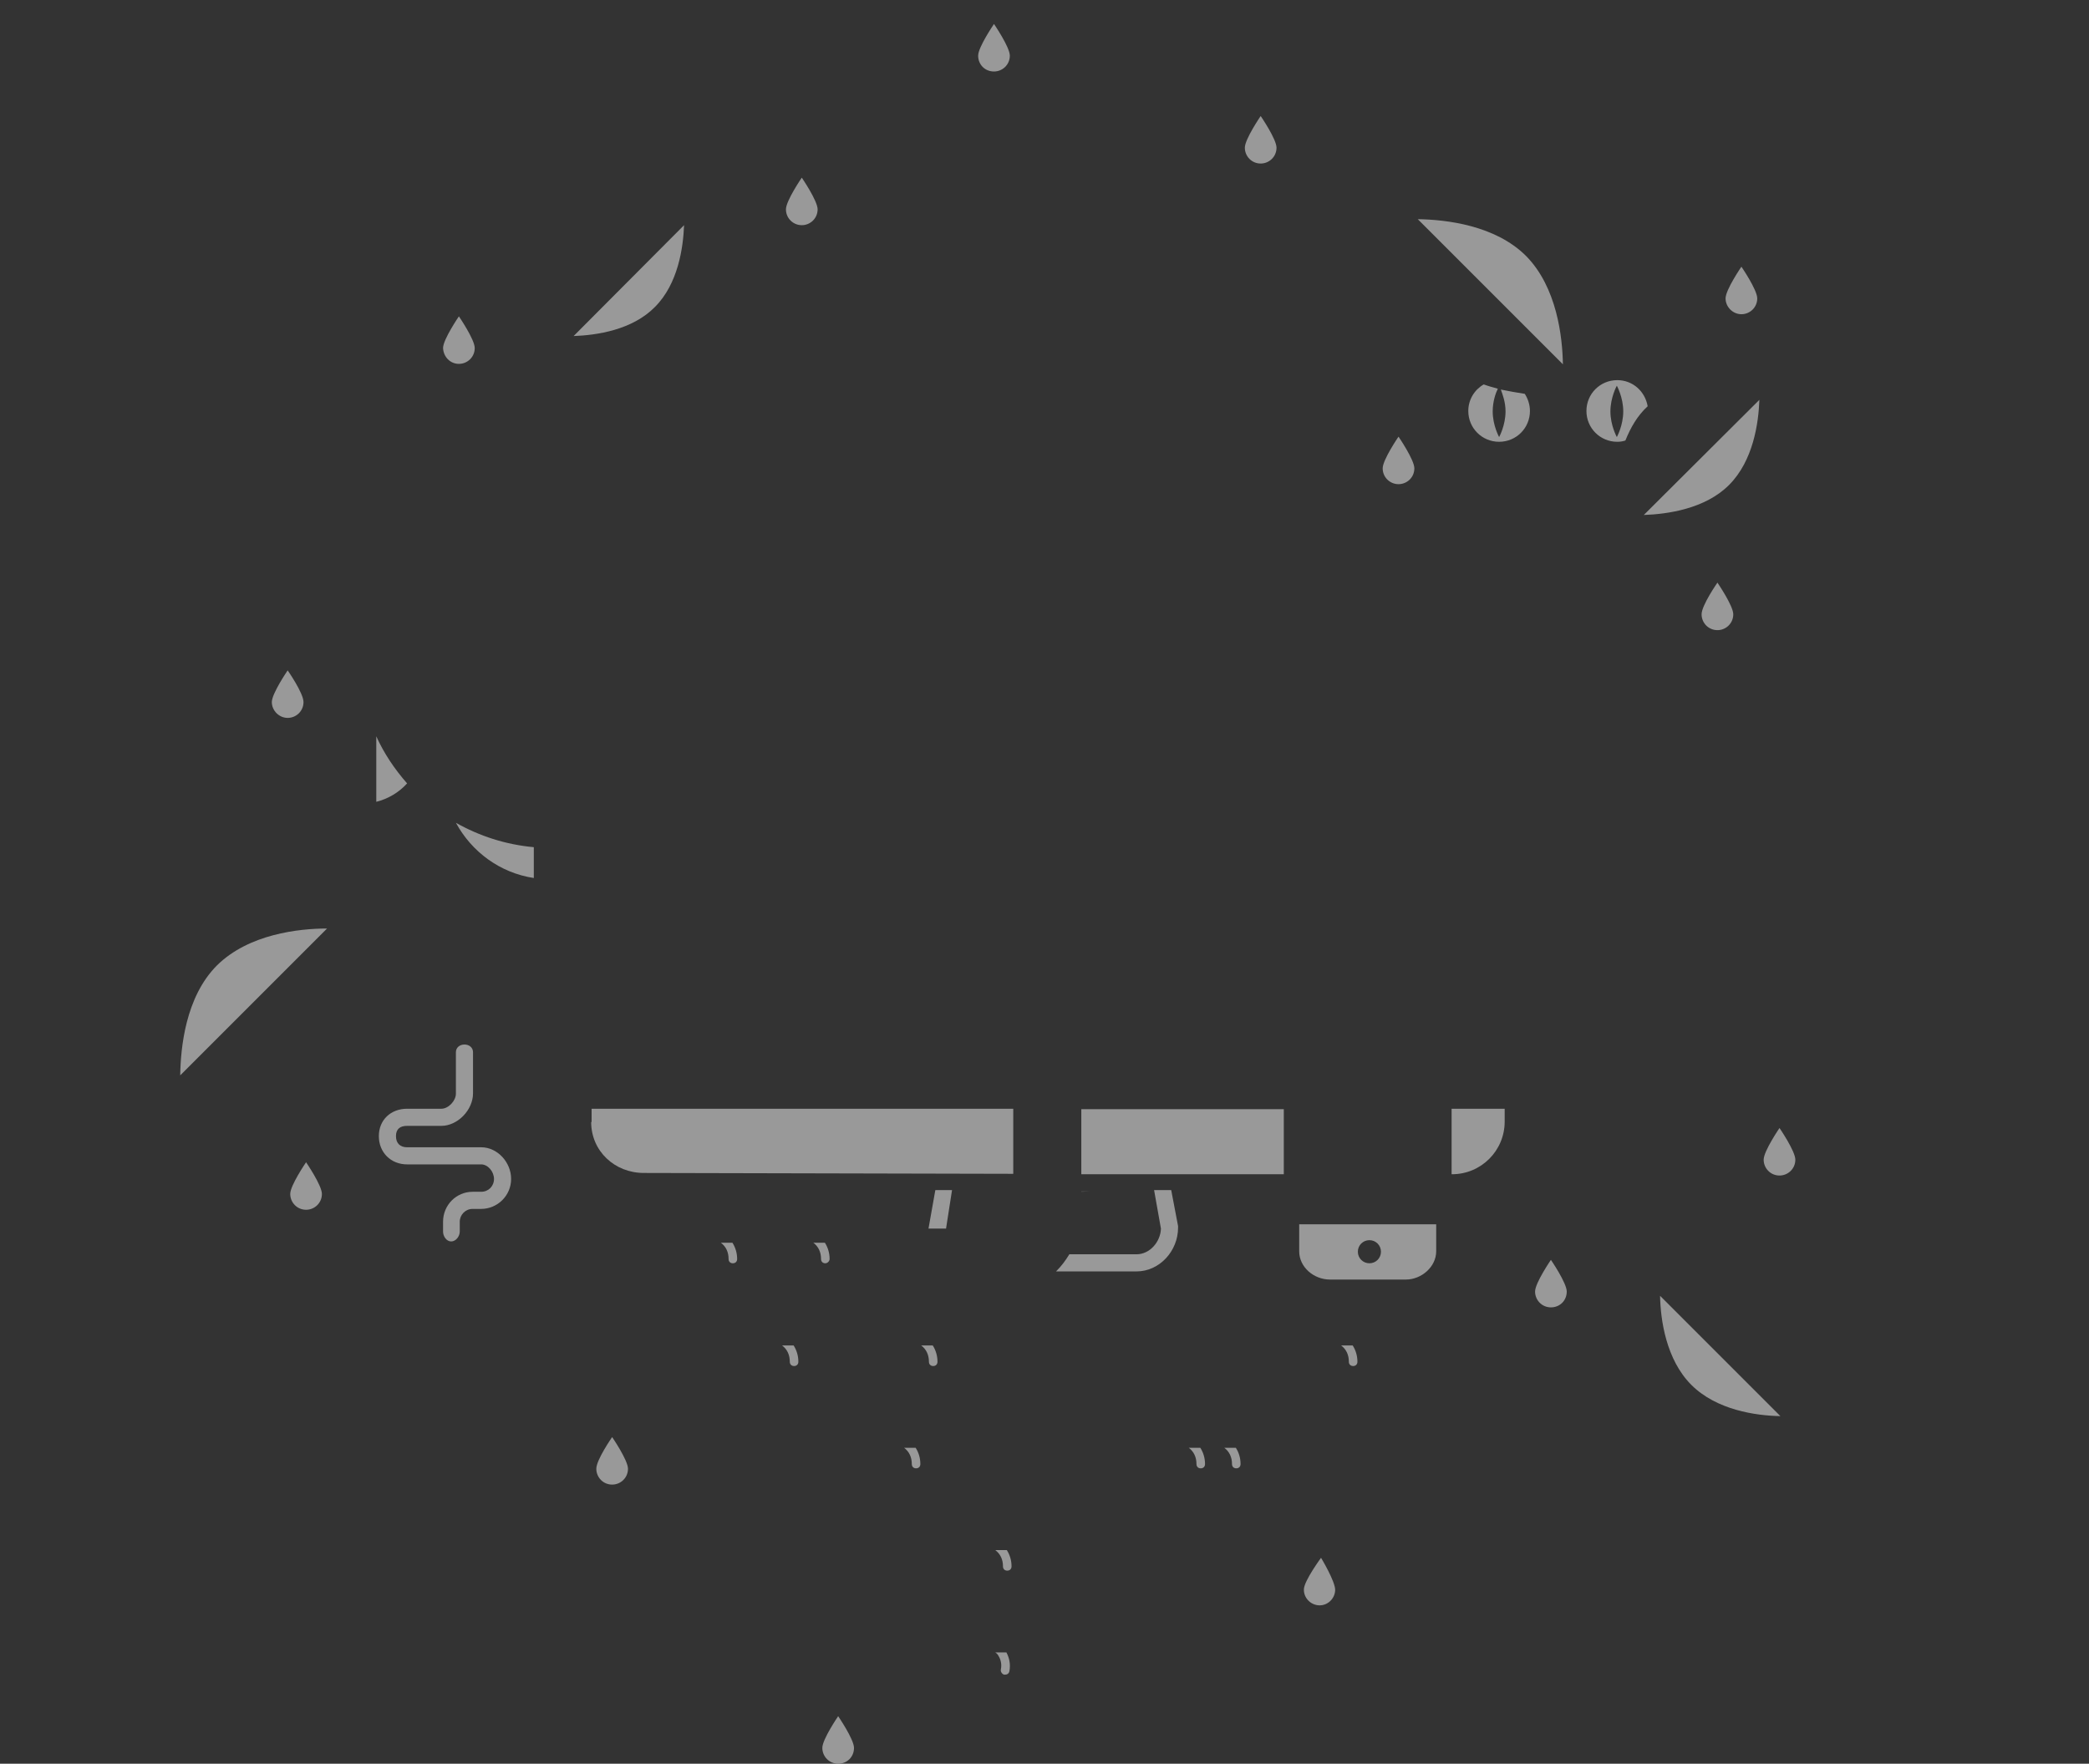 <?xml version="1.0" encoding="utf-8"?>
<!-- Generator: Adobe Illustrator 18.1.0, SVG Export Plug-In . SVG Version: 6.00 Build 0)  -->
<!DOCTYPE svg PUBLIC "-//W3C//DTD SVG 1.1//EN" "http://www.w3.org/Graphics/SVG/1.1/DTD/svg11.dtd">
<svg version="1.1" xmlns="http://www.w3.org/2000/svg" xmlns:xlink="http://www.w3.org/1999/xlink" x="0px" y="0px" width="488px"
	 height="412px" viewBox="0 0 488 412" enable-background="new 0 0 488 412" xml:space="preserve">
<rect x="0" y="0" width="488" height="412" fill="#333333" stroke="none"/>
<g id="White_50_x25__Opacity">
	<g opacity="0.5">
		<path fill="#FFFFFF" d="M350.6,91c0.4,1.1,1.1,2.9,1.1,5.1c0,3.3-1.5,6-1.5,6s-1.5-2.7-1.5-6c0-2.3,0.7-4.3,1.2-5.3
			c-1.1-0.3-2.2-0.6-3.3-1c-2.1,1.2-3.6,3.5-3.6,6.2c0,4,3.2,7.2,7.2,7.2c4,0,7.2-3.2,7.2-7.2c0-1.5-0.5-2.9-1.2-4
			C354.3,91.7,352.5,91.4,350.6,91z"/>
		<path fill="#FFFFFF" d="M377.8,88.8c-4,0-7.2,3.2-7.2,7.2c0,4,3.2,7.2,7.2,7.2c0.7,0,1.3-0.1,1.9-0.3c1.2-3,2.8-5.8,5.2-8
			C384.3,91.4,381.4,88.8,377.8,88.8z M377.7,102.1c0,0-1.5-2.7-1.5-6s1.5-6,1.5-6s1.5,2.7,1.5,6S377.7,102.1,377.7,102.1z"/>
		<path fill="#FFFFFF" d="M67.2,167.7c2,0,3.7-1.6,3.7-3.7s-3.7-7.4-3.7-7.4s-3.7,5.4-3.7,7.4S65.2,167.7,67.2,167.7z"/>
		<path fill="#FFFFFF" d="M326.7,113.1c2,0,3.7-1.6,3.7-3.7c0-2-3.7-7.4-3.7-7.4s-3.7,5.4-3.7,7.4
			C323,111.5,324.7,113.1,326.7,113.1z"/>
		<path fill="#FFFFFF" d="M232.2,16.7c2,0,3.7-1.6,3.7-3.7c0-2-3.7-7.4-3.7-7.4s-3.7,5.4-3.7,7.4C228.5,15.1,230.1,16.7,232.2,16.7z
			"/>
		<path fill="#FFFFFF" d="M187.3,52.6c2,0,3.7-1.6,3.7-3.7c0-2-3.7-7.4-3.7-7.4s-3.7,5.4-3.7,7.4C183.6,51,185.3,52.6,187.3,52.6z"
			/>
		<path fill="#FFFFFF" d="M294.5,38.2c2,0,3.7-1.6,3.7-3.7c0-2-3.7-7.4-3.7-7.4s-3.7,5.4-3.7,7.4C290.8,36.5,292.4,38.2,294.5,38.2z
			"/>
		<path fill="#FFFFFF" d="M358.6,301.7c0,2,1.6,3.7,3.7,3.7s3.7-1.6,3.7-3.7c0-2-3.7-7.4-3.7-7.4S358.6,299.7,358.6,301.7z"/>
		<path fill="#FFFFFF" d="M304.6,371.2c-0.1,2,1.5,3.7,3.5,3.8c2,0.1,3.7-1.5,3.8-3.5c0.1-2-3.3-7.6-3.3-7.6
			S304.7,369.2,304.6,371.2z"/>
		<path fill="#FFFFFF" d="M397.5,143.5c0,2,1.6,3.7,3.7,3.7c2,0,3.7-1.6,3.7-3.7c0-2-3.7-7.4-3.7-7.4S397.5,141.4,397.5,143.5z"/>
		<path fill="#FFFFFF" d="M192.1,408.3c0,2,1.6,3.7,3.7,3.7s3.7-1.6,3.7-3.7c0-2-3.7-7.4-3.7-7.4S192.1,406.3,192.1,408.3z"/>
		<path fill="#FFFFFF" d="M139.3,343.1c0,2,1.6,3.7,3.7,3.7c2,0,3.7-1.6,3.7-3.7c0-2-3.7-7.4-3.7-7.4S139.3,341,139.3,343.1z"/>
		<path fill="#FFFFFF" d="M415.7,263.5c0,0-3.7,5.4-3.7,7.4c0,2,1.6,3.7,3.7,3.7c2,0,3.7-1.6,3.7-3.7
			C419.4,268.9,415.7,263.5,415.7,263.5z"/>
		<path fill="#FFFFFF" d="M107.2,85c2,0,3.7-1.6,3.7-3.7c0-2-3.7-7.4-3.7-7.4s-3.7,5.4-3.7,7.4C103.6,83.4,105.2,85,107.2,85z"/>
		<path fill="#FFFFFF" d="M67.8,278.9c0,2,1.6,3.7,3.7,3.7c2,0,3.7-1.6,3.7-3.7c0-2-3.7-7.4-3.7-7.4S67.8,276.9,67.8,278.9z"/>
		<path fill="#FFFFFF" d="M406.8,73.4c2,0,3.7-1.6,3.7-3.7c0-2-3.7-7.4-3.7-7.4s-3.7,5.4-3.7,7.4C403.1,71.7,404.8,73.4,406.8,73.4z
			"/>
		<path fill="#FFFFFF" d="M395.1,323.5c5.9,5.9,15.1,7.2,20.8,7.3l-28.1-28.1C387.9,308.3,389.2,317.6,395.1,323.5z"/>
		<path fill="#FFFFFF" d="M42.1,251.2l34.3-34.3c-6.6,0-18.3,1.3-25.7,8.6C43.3,232.9,42.2,244.8,42.1,251.2z"/>
		<path fill="#FFFFFF" d="M159.8,52.6L134,78.5c5.4-0.2,13.7-1.4,19-6.8C158.4,66.3,159.6,57.9,159.8,52.6z"/>
		<path fill="#FFFFFF" d="M411,93.4L384,120.3c5.5-0.2,14.3-1.4,19.9-7C409.6,107.6,410.8,98.8,411,93.4z"/>
		<path fill="#FFFFFF" d="M356.5,59.8c-7.2-7.2-18.7-8.5-25.3-8.6l33.9,33.9C365,78.7,363.7,67.1,356.5,59.8z"/>
		<path fill="#FFFFFF" d="M303.5,292.3c0,3.7,3.4,6.6,7.2,6.6h17.7c3.7,0,7.1-3,7.1-6.6V286h-32V292.3z M319.9,289.7
			c1.5,0,2.7,1.2,2.7,2.7c0,1.5-1.2,2.7-2.7,2.7s-2.7-1.2-2.7-2.7C317.2,290.9,318.4,289.7,319.9,289.7z"/>
		<polygon fill="#FFFFFF" points="216.9,287 221,287 222.4,278 218.5,278 		"/>
		<path fill="#FFFFFF" d="M138.1,262.1c0,6.8,5.5,11.9,12.3,11.9l86.3,0.2v-15.2h-98.5V262.1z"/>
		<polygon opacity="0.5" fill="#FFFFFF" points="252.6,278.3 252.6,278.4 254.6,278.3 		"/>
		<path fill="#FFFFFF" d="M273.6,278h-4l1.6,9c-0.1,3.1-2.6,6-5.7,6h-15.7c-0.9,1.5-1.9,2.8-3.1,4h18.8c5.4,0,9.7-4.8,9.7-10.2
			c0-0.1,0-0.3,0-0.4L273.6,278z"/>
		<rect x="252.6" y="259.1" fill="#FFFFFF" width="47.3" height="15.2"/>
		<path fill="#FFFFFF" d="M339.1,274.3h0.1c6.8,0,12.3-5.5,12.3-12.3V259h-12.4V274.3z"/>
		<path fill="#FFFFFF" d="M182.7,314.3c1.2,0.9,1.8,2.2,1.8,3.8c0,0.6,0.4,1,1,1c0.6,0,1-0.4,1-1c0-1.4-0.4-2.7-1.1-3.8H182.7z"/>
		<path fill="#FFFFFF" d="M215.2,314.3c1.2,0.9,1.8,2.2,1.8,3.8c0,0.6,0.4,1,1,1c0.6,0,1-0.4,1-1c0-1.4-0.4-2.7-1.1-3.8H215.2z"/>
		<path fill="#FFFFFF" d="M286,338.2c1.2,0.9,1.8,2.2,1.8,3.8c0,0.6,0.4,1,1,1c0.6,0,1-0.4,1-1c0-1.4-0.4-2.7-1.1-3.8H286z"/>
		<path fill="#FFFFFF" d="M277.7,338.2c1.2,0.9,1.8,2.2,1.8,3.8c0,0.6,0.4,1,1,1c0.6,0,1-0.4,1-1c0-1.4-0.4-2.7-1.1-3.8H277.7z"/>
		<path fill="#FFFFFF" d="M193.8,294.1c0-1.4-0.4-2.7-1.1-3.8H190c1.2,0.9,1.8,2.2,1.8,3.8c0,0.6,0.4,1,1,1
			C193.3,295.1,193.8,294.6,193.8,294.1z"/>
		<path fill="#FFFFFF" d="M168.4,290.3c1.2,0.9,1.8,2.2,1.8,3.8c0,0.6,0.4,1,1,1c0.6,0,1-0.4,1-1c0-1.4-0.4-2.7-1.1-3.8H168.4z"/>
		<path fill="#FFFFFF" d="M211.2,338.2c1.2,0.9,1.8,2.2,1.8,3.8c0,0.6,0.4,1,1,1c0.6,0,1-0.4,1-1c0-1.4-0.4-2.7-1.1-3.8H211.2z"/>
		<path fill="#FFFFFF" d="M232.5,362.1c1.2,0.9,1.8,2.2,1.8,3.8c0,0.6,0.4,1,1,1c0.6,0,1-0.4,1-1c0-1.4-0.4-2.7-1.1-3.8H232.5z"/>
		<path fill="#FFFFFF" d="M232.5,386c0.1,0.1,0.3,0.2,0.4,0.3c0.8,1,1.2,2.3,0.9,3.7c-0.1,0.5,0.3,1.1,0.8,1.2c0.1,0,0.1,0,0.2,0
			c0.5,0,0.9-0.3,1-0.8c0.3-1.6,0-3.1-0.7-4.4H232.5z"/>
		<path fill="#FFFFFF" d="M313.3,314.3c1.2,0.9,1.8,2.2,1.8,3.8c0,0.6,0.4,1,1,1c0.6,0,1-0.4,1-1c0-1.4-0.4-2.7-1.1-3.8H313.3z"/>
		<path fill="#FFFFFF" d="M112.4,268H95.1c-1.6,0-2.6-0.9-2.6-2.6s1-2.4,2.6-2.4h8c3.8,0,7.4-3.7,7.4-7.6v-9.6c0-1.1-0.9-1.8-2-1.8
			s-2,0.7-2,1.8v9.7c0,1.6-1.7,3.5-3.4,3.5h-8c-3.8,0-6.6,2.6-6.6,6.4s2.8,6.6,6.6,6.6h17.3c1.6,0,3,1.7,3,3.4s-1.3,3-3,3h-2
			c-3.8,0-6.9,3.1-6.9,7v2.3c0,1.1,0.8,2.3,1.9,2.3s2-1.2,2-2.3v-2.3c0-1.6,1.3-3,3-3h2c3.8,0,7-3.1,7-7S116.2,268,112.4,268z"/>
		<path fill="#FFFFFF" d="M124.7,205.1v-7.2c-6.6-0.6-12.7-2.6-18.2-5.7C110.2,199,116.8,203.9,124.7,205.1z"/>
		<path fill="#FFFFFF" d="M87.9,172v15.3c2.8-0.7,5.3-2.2,7.2-4.3C92.2,179.7,89.7,176,87.9,172z"/>
	</g>
</g>
<g id="_x23_BE993A">
</g>
</svg>
